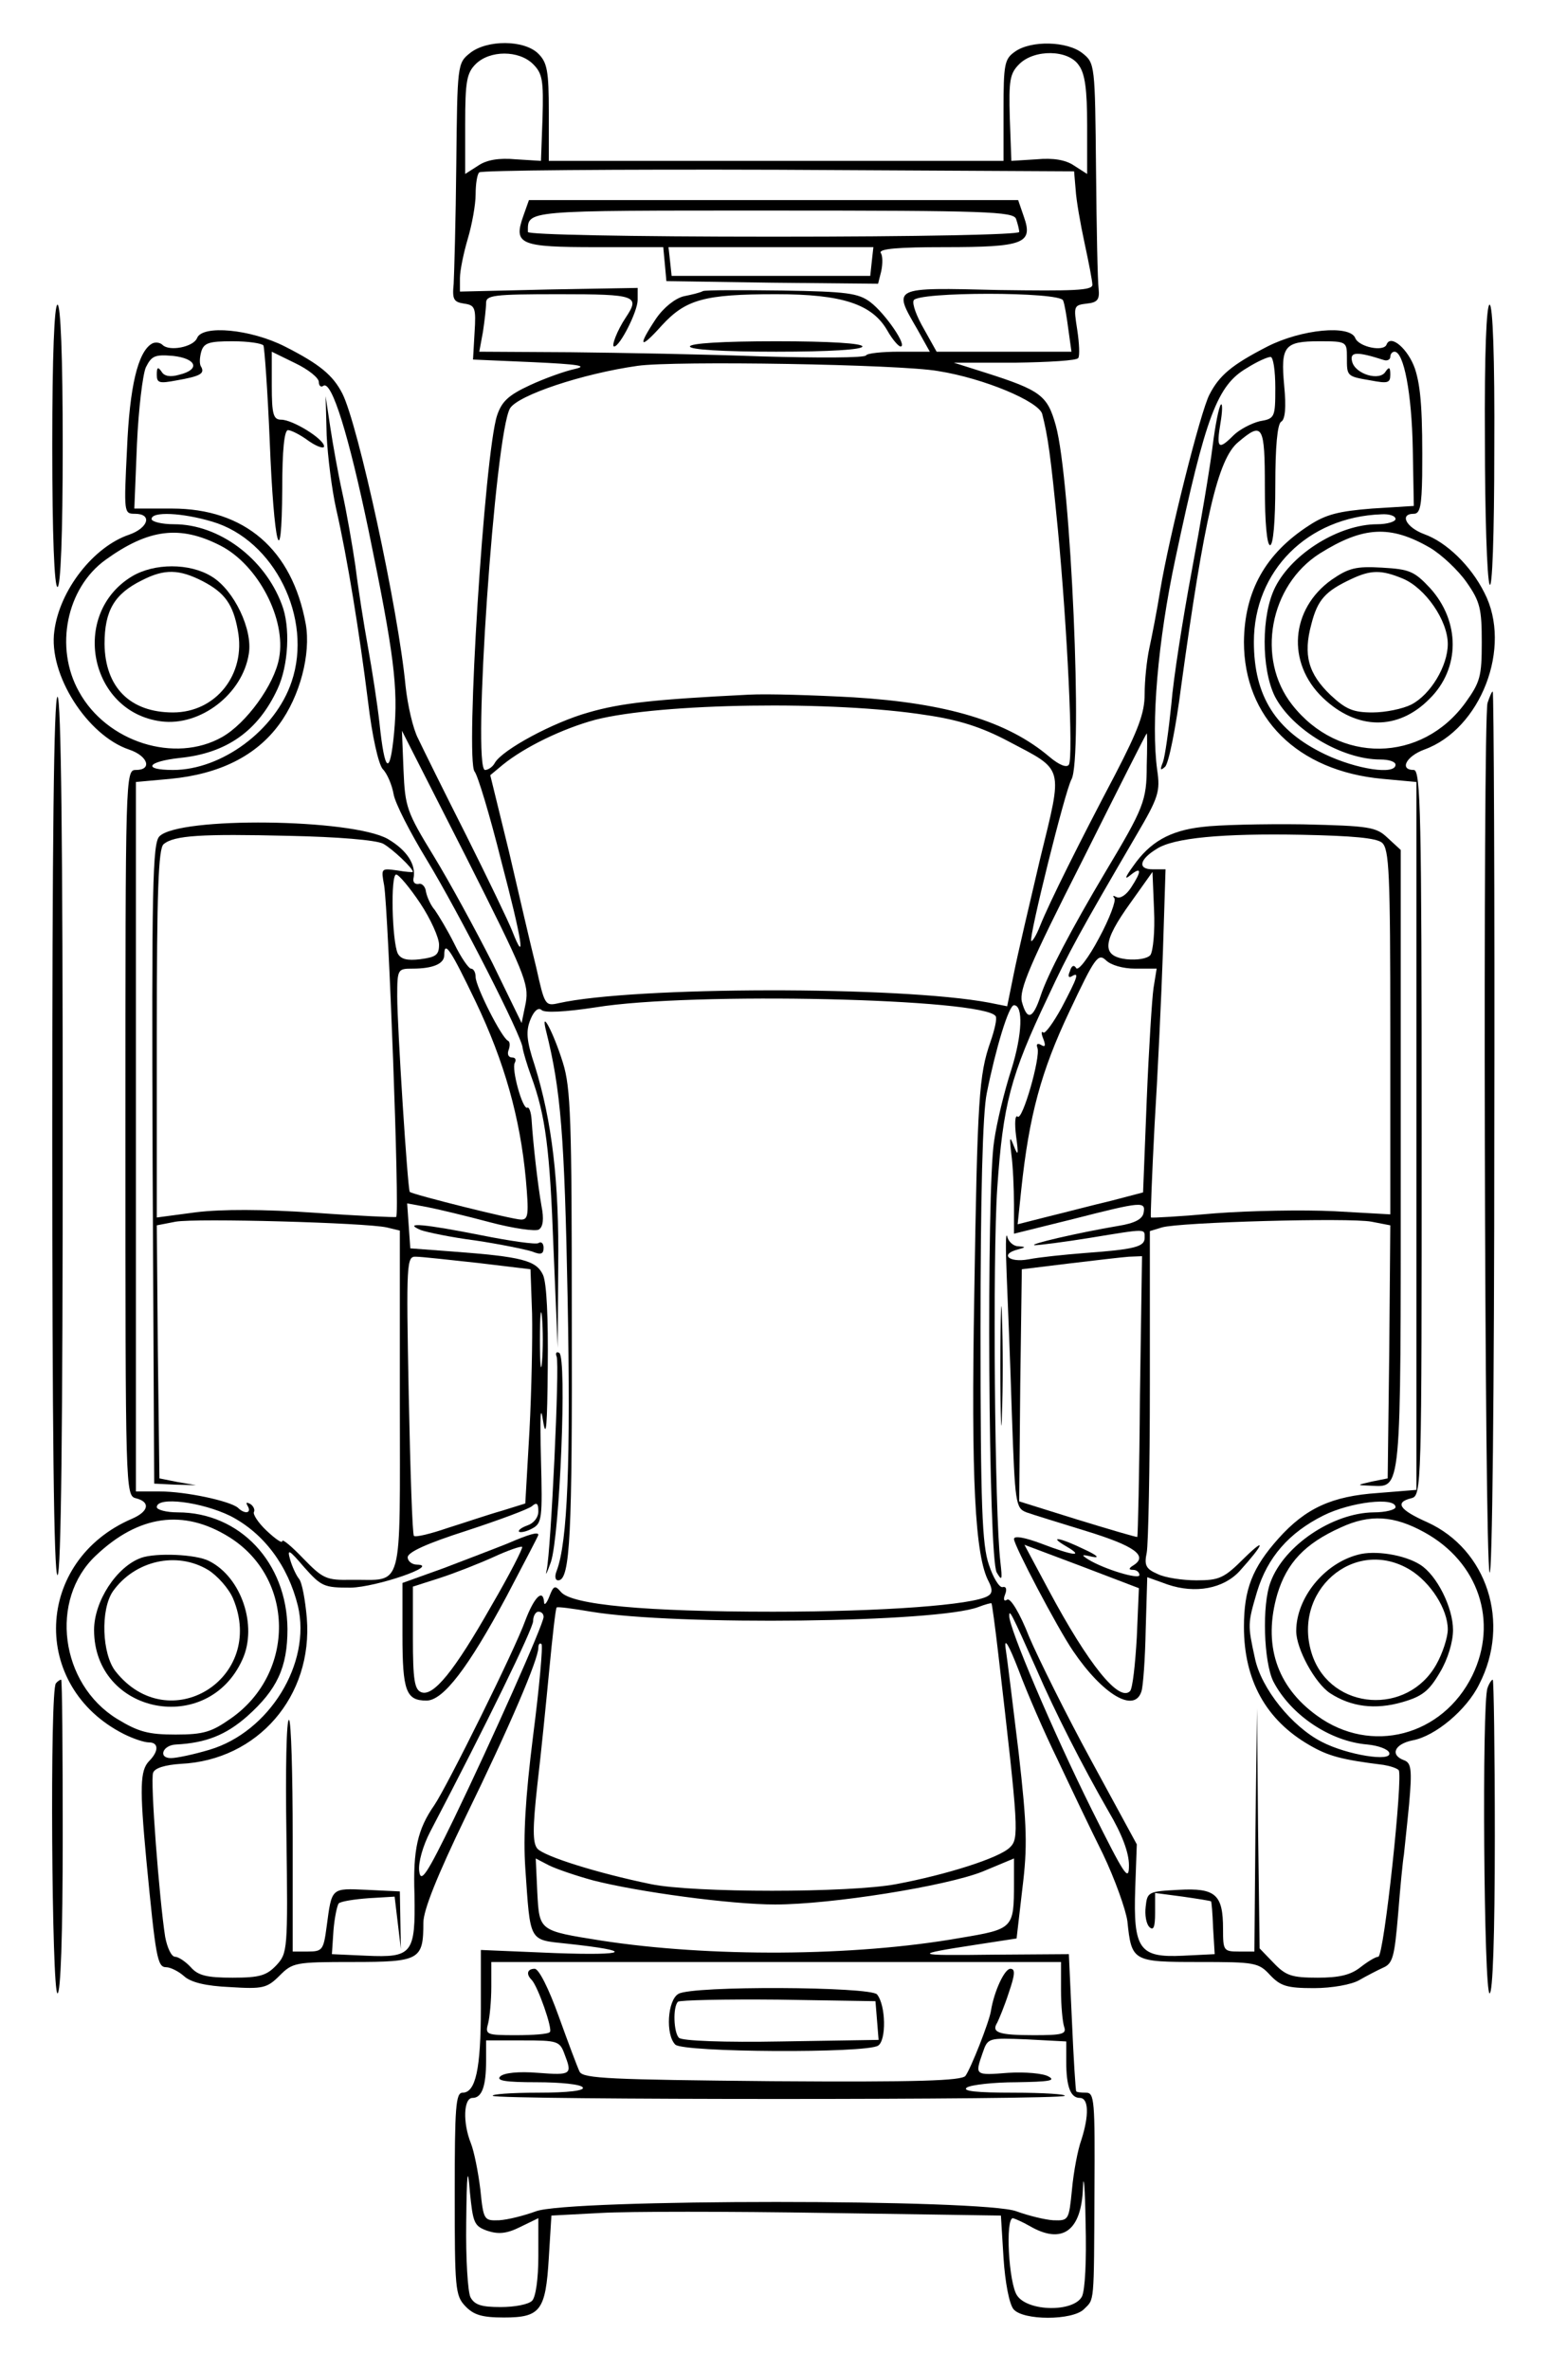 <?xml version="1.0" encoding="UTF-8"?>
<svg xmlns="http://www.w3.org/2000/svg" xmlns:xlink="http://www.w3.org/1999/xlink" width="550px" height="831px" viewBox="0 0 550 830" version="1.1">
<g id="surface1">
<path style=" stroke:none;fill-rule:nonzero;fill:rgb(0%,0%,0%);fill-opacity:1;" d="M 164.816 18.148 C 160.418 21.629 160.418 22.363 160.051 57.191 C 159.867 76.621 159.316 95.5 159.133 98.984 C 158.582 104.484 159.133 105.398 162.801 105.949 C 166.648 106.5 167.016 107.418 166.465 116.031 L 165.918 125.562 L 187 126.48 C 202.766 127.215 206.434 127.762 201.668 128.863 C 198.184 129.598 191.035 132.16 185.898 134.547 C 178.383 138.027 176 140.227 174.352 145.176 C 169.949 158.559 163.168 265.973 166.465 270.008 C 167.566 271.289 171.785 285.223 175.816 301.352 C 183.148 329.215 184.617 338.562 179.668 325.914 C 178.383 322.613 171.051 307.402 163.535 292.371 C 155.832 277.156 148.316 261.941 146.668 258.457 C 144.832 254.977 143 246.727 142.266 240.129 C 139.699 213 125.582 148.293 120.082 137.477 C 116.785 131.062 112.199 127.215 99.918 120.98 C 88 114.93 70.949 113.281 69.117 118.047 C 67.832 121.164 59.398 122.812 57.016 120.43 C 56.102 119.516 54.266 119.332 53.168 120.062 C 48.398 122.996 45.465 134.91 44.551 156.906 C 43.449 179.27 43.449 179.637 47.301 179.637 C 53.535 179.637 52.066 184.586 45.285 186.969 C 32.816 191.188 20.898 206.398 19.066 220.699 C 16.867 235.91 30.617 257.359 45.285 262.309 C 51.883 264.508 53.535 269.457 47.668 269.457 C 44 269.457 44 270.738 44 396.668 C 44 522.234 44 523.883 47.668 524.801 C 52.801 526.082 52.25 529.383 46.383 531.949 C 12.102 546.613 10.449 590.789 43.449 607.469 C 46.75 609.117 50.602 610.402 52.25 610.402 C 55.734 610.402 55.734 613.52 52.25 617 C 49.133 620.301 48.949 626.168 51.332 651.645 C 54.633 685.922 55.184 689.223 58.301 689.223 C 59.766 689.223 62.699 690.688 64.535 692.34 C 66.918 694.539 72.234 695.82 80.668 696.188 C 92.215 696.922 93.684 696.555 98.082 692.156 C 102.668 687.574 103.582 687.391 123.75 687.391 C 147.215 687.391 148.5 686.656 148.5 673.641 C 148.5 669.242 153.266 657.328 163.352 636.43 C 178.75 604.902 188.832 581.258 188.832 577.223 C 188.832 575.941 189.383 575.391 189.934 575.941 C 190.484 576.492 189.199 590.973 187 608.02 C 184.25 629.832 183.516 643.398 184.25 654.395 C 186.082 680.789 185.352 679.508 198.918 680.973 C 222.934 683.539 220.551 685.191 194.883 684.273 L 168.668 683.172 L 168.668 703.52 C 168.668 724.969 166.832 733.215 162.25 733.215 C 159.867 733.215 159.5 738.164 159.5 768.594 C 159.5 801.77 159.684 804.336 163.168 808.004 C 166.102 811.121 169.035 812.035 176.734 812.035 C 189.566 812.035 191.398 809.652 192.5 791.141 L 193.418 776.293 L 210.832 775.375 C 220.367 774.824 255.934 774.824 289.668 775.375 L 351.082 776.293 L 352 791.141 C 352.551 799.754 354.016 807.27 355.484 809.102 C 358.785 813.137 376.199 813.137 380.234 809.102 C 383.898 805.438 383.715 808.004 383.898 767.676 C 384.082 735.965 383.898 733.215 380.965 733.215 C 379.133 733.215 377.484 733.031 377.484 732.664 C 377.301 732.48 376.566 721.484 376.016 708.469 L 374.918 684.641 L 348.332 684.824 C 320.285 685.191 319.551 684.824 342.285 681.34 L 356.582 679.141 L 358.602 661.727 C 360.434 646.879 360.25 639.914 357.316 614.066 C 355.301 597.387 353.285 580.891 352.734 577.406 C 352.184 573.375 353.832 576.125 357.316 585.105 C 360.25 592.988 366.301 606.918 370.883 616.27 C 375.285 625.617 382.434 640.648 386.832 649.445 C 391.051 658.246 394.898 669.059 395.449 673.094 C 396.918 687.207 397.285 687.391 420.566 687.391 C 440.184 687.391 441.465 687.574 445.5 691.973 C 449.168 695.82 451.367 696.555 460.898 696.555 C 467.316 696.555 474.102 695.273 476.668 693.805 C 479.234 692.34 483.082 690.324 485.102 689.406 C 488.582 687.941 489.133 685.555 490.418 670.527 C 491.148 661.176 492.066 651.828 492.434 649.812 C 492.617 647.797 493.535 639.73 494.266 632.031 C 495.367 619.75 495 617.551 492.434 616.633 C 487.484 614.801 489.133 610.953 495.551 609.668 C 503.434 608.203 514.434 599.035 518.832 590.055 C 530.016 568.426 521.582 542.762 500.684 533.23 C 490.785 528.832 489.133 526.266 495 524.801 C 498.668 523.883 498.668 522.234 498.668 396.668 C 498.668 284.855 498.301 269.457 495.918 269.457 C 490.785 269.457 493.168 264.691 499.582 262.309 C 519.383 255.16 530.566 226.379 520.668 207.316 C 515.898 197.785 507.285 189.535 499.582 186.785 C 493.168 184.402 490.785 179.637 495.918 179.637 C 498.117 179.637 498.668 176.887 498.852 166.258 C 499.035 144.445 498.484 135.277 496.285 128.68 C 493.898 121.898 487.852 116.582 486.383 120.246 C 485.465 122.996 476.668 121.164 475.383 118.047 C 473.551 113.281 456.5 114.93 444.582 120.98 C 432.117 127.395 427.715 131.062 424.234 137.844 C 421.117 143.711 410.117 187.52 407 206.219 C 405.898 213.184 404.066 222.531 403.148 226.746 C 402.234 230.965 401.5 238.113 401.5 242.879 C 401.5 249.477 399.301 255.344 391.234 270.922 C 378.766 294.57 368.133 315.832 364.832 324.082 C 363.551 327.379 362.082 329.766 361.715 329.398 C 360.801 328.297 373.633 276.605 375.832 272.758 C 379.867 265.605 375.648 167.723 370.332 148.66 C 367.398 138.211 365.199 136.379 345.582 130.145 L 334.582 126.664 L 356.035 126.664 C 367.766 126.48 377.852 125.93 378.215 125.012 C 378.766 124.281 378.582 119.879 377.852 115.113 C 376.566 106.867 376.566 106.5 381.148 105.949 C 385 105.582 385.734 104.484 385.367 100.816 C 385 98.25 384.633 79.371 384.449 59.023 C 384.082 22.18 384.082 21.629 379.684 18.148 C 374.367 13.93 361.715 13.566 356.035 17.598 C 352.367 20.164 352 21.812 352 38.129 L 352 55.906 L 192.5 55.906 L 192.5 38.859 C 192.5 24.379 191.949 21.445 188.832 18.332 C 183.883 13.383 170.684 13.383 164.816 18.148 Z M 187 21.996 C 190.301 25.297 190.668 27.68 190.301 40.875 L 189.75 55.906 L 180.949 55.359 C 175.082 54.809 170.684 55.543 167.75 57.559 L 163.168 60.492 L 163.168 43.078 C 163.168 28.047 163.715 25.113 166.832 21.996 C 171.785 17.047 182.051 17.047 187 21.996 Z M 378.398 22.363 C 380.602 25.297 381.332 30.977 381.332 43.441 L 381.332 60.492 L 376.75 57.559 C 373.816 55.543 369.418 54.809 363.551 55.359 L 354.75 55.906 L 354.199 40.875 C 353.832 27.68 354.199 25.297 357.5 21.996 C 362.816 16.68 374.734 16.863 378.398 22.363 Z M 377.301 65.988 C 377.484 69.473 378.949 77.902 380.418 84.688 C 381.883 91.469 383.168 98.066 383.168 99.352 C 383.168 101.367 376.566 101.551 350.168 101.184 C 312.582 100.266 313.133 100.082 321.75 114.93 L 326.148 122.812 L 315.332 122.812 C 309.465 122.812 304.148 123.363 303.785 124.098 C 303.234 125.012 286.918 125.012 267.301 124.465 C 247.867 123.73 217.617 123.18 200.016 122.996 L 168.117 122.812 L 169.398 115.848 C 169.949 112.184 170.5 107.598 170.5 105.766 C 170.5 103.016 172.883 102.648 196.168 102.648 C 223.301 102.648 224.582 103.199 219.449 110.898 C 216.516 115.297 214.316 120.98 215.418 120.98 C 217.434 120.98 223.668 108.699 223.668 104.668 L 223.668 100.449 L 192.5 101 L 161.332 101.734 L 161.332 96.969 C 161.332 94.402 162.617 88.168 164.082 83.219 C 165.551 78.27 166.832 71.305 166.832 67.641 C 166.832 63.973 167.383 60.492 168.117 59.941 C 168.668 59.207 215.965 58.84 272.984 59.023 L 376.75 59.574 Z M 372.898 104.852 C 373.449 106.133 374.184 110.715 374.734 114.93 L 375.832 122.812 L 328.535 122.812 L 324.133 114.93 C 321.566 110.531 319.918 106.133 320.465 104.852 C 321.383 101.734 371.984 101.734 372.898 104.852 Z M 92.398 120.613 C 92.766 121.348 93.867 136.379 94.602 153.977 C 96.066 191.004 98.816 201.816 99 170.84 C 99 157.273 99.734 150.309 101.016 150.309 C 102.117 150.309 105.418 151.957 108.352 154.16 C 111.285 156.176 113.668 156.906 113.668 155.992 C 113.668 153.426 102.668 146.645 98.633 146.645 C 95.883 146.645 95.332 144.809 95.332 134.727 L 95.332 122.812 L 103.582 126.848 C 108.168 129.047 111.832 131.98 111.832 133.445 C 111.832 134.727 112.566 135.461 113.484 134.727 C 116.418 133.078 122.285 151.957 129.25 185.32 C 138.234 228.762 139.699 240.68 138.234 256.441 C 136.766 271.84 134.934 270.555 133.102 252.961 C 132.367 246.359 130.535 234.445 129.066 226.379 C 127.602 218.316 125.582 205.484 124.668 197.969 C 123.566 190.453 121.551 178.906 120.082 172.305 C 118.617 165.707 116.785 155.441 115.867 149.395 L 114.215 138.395 L 114.582 152.141 C 114.949 159.656 116.418 171.207 117.883 177.805 C 121.918 195.402 126.133 221.797 129.066 245.262 C 130.535 257.727 132.734 267.258 134.199 269.09 C 135.852 270.738 137.5 274.773 138.051 277.891 C 138.602 281.188 143.918 291.453 149.602 300.801 C 160.965 319.5 183.332 363.309 183.332 366.973 C 183.516 368.258 184.801 372.656 186.266 376.691 C 191.398 390.621 192.867 402.535 194.148 437.18 L 195.617 472.008 L 195.801 443.594 C 196.168 413.719 193.602 392.453 187.551 373.023 C 184.617 364.227 184.434 360.926 186.082 356.895 C 187.367 353.777 188.832 352.676 189.934 353.594 C 190.852 354.691 198.184 354.328 209 352.676 C 242.551 347.176 345.398 349.559 349.25 355.793 C 349.801 356.527 348.883 360.559 347.418 364.773 C 343.383 376.324 342.832 384.387 341.734 453.859 C 340.633 517.469 341.918 545.145 346.867 554.129 C 348.148 556.695 348.148 558.16 346.5 559.078 C 341.367 562.191 309.832 564.574 271.148 564.574 C 226.602 564.574 200.383 562.191 196.715 557.609 C 194.699 555.227 194.148 555.41 192.684 559.262 C 191.766 561.645 190.852 562.559 190.852 561.277 C 190.484 556.328 187.367 559.445 184.25 567.691 C 180.582 577.957 156.934 625.617 152.352 632.398 C 146.484 640.832 144.832 647.98 145.383 663.742 C 145.75 684.457 144.648 685.922 128.516 685.191 L 116.418 684.641 L 116.965 676.391 C 117.332 671.809 118.25 667.594 118.801 666.859 C 119.535 666.125 124.301 665.395 129.25 665.027 L 138.418 664.477 L 139.516 673.641 L 140.617 682.809 L 140.25 662.645 L 128.699 662.094 C 116.051 661.543 116.418 661.176 114.582 674.926 C 113.484 683.172 113.117 683.723 107.984 683.723 L 102.668 683.723 L 102.668 643.578 C 102.668 621.398 102.117 602.887 101.383 602.52 C 100.465 601.969 100.102 620.117 100.465 642.848 C 101.016 683.355 100.832 684.273 96.984 688.488 C 93.5 692.156 91.117 692.891 81.582 692.891 C 72.602 692.891 69.484 692.156 66.918 689.223 C 65.082 687.207 62.516 685.555 61.418 685.555 C 60.133 685.555 58.668 682.441 57.934 678.59 C 55.918 665.758 52.617 623.418 53.715 621.035 C 54.266 619.383 57.934 618.285 63.434 617.918 C 90.383 616.633 109.816 594.27 107.617 566.777 C 107.066 560.543 105.965 554.312 104.867 553.027 C 103.949 551.93 102.484 548.812 101.75 546.246 C 100.648 542.395 101.383 542.762 106.699 548.996 C 112.75 555.777 113.668 556.145 123.016 556.145 C 132 555.961 154.551 548.262 146.301 548.078 C 144.465 548.078 143 546.797 143 545.512 C 143 543.68 149.965 540.562 163.715 536.164 C 174.898 532.496 185.352 528.648 186.633 527.547 C 188.285 526.082 188.832 526.633 188.832 529.383 C 188.832 531.582 187.184 533.598 184.984 534.332 C 182.965 535.062 181.684 535.98 182.051 536.531 C 182.602 536.898 184.617 536.531 186.633 535.43 C 190.117 533.598 190.301 531.949 189.75 511.051 C 189.383 495.836 189.566 491.438 190.484 497.672 C 191.582 504.453 191.949 499.504 192.133 478.973 C 192.316 461.559 191.766 449.461 190.484 446.527 C 188.102 441.395 183.148 440.113 158.582 438.281 L 143.918 437.18 L 142.816 421.414 L 149.785 422.699 C 153.633 423.434 163.535 425.816 171.785 428.016 C 180.035 430.215 187.918 431.312 189.016 430.582 C 190.484 429.664 190.852 426.914 189.934 422.332 C 188.648 415 187 400.703 186.449 391.902 C 186.266 389.336 185.535 387.504 184.984 387.871 C 183.332 388.789 179.301 374.125 180.582 372.105 C 181.133 371.008 180.766 370.273 179.668 370.273 C 178.383 370.273 177.832 369.176 178.383 367.707 C 178.934 366.242 178.934 364.773 178.199 364.406 C 176 363.492 166.832 345.344 166.832 342.047 C 166.832 340.395 166.102 339.113 165.184 339.113 C 164.449 339.113 161.699 335.262 159.316 330.312 C 156.934 325.547 153.816 320.414 152.535 318.582 C 151.066 316.934 149.785 314 149.418 312.168 C 149.234 310.332 147.949 309.051 146.852 309.418 C 145.566 309.602 144.832 308.867 145.016 307.582 C 146.117 302.633 142.633 297.504 136.035 293.652 C 123.383 286.504 62.699 285.77 55.918 292.734 C 53.535 295.121 53.168 310.148 53.535 407.484 L 54.082 519.668 L 61.418 520.031 L 68.75 520.215 L 62.332 519.117 L 55.918 517.832 L 55.367 473.473 L 55 429.113 L 61.602 427.832 C 68.934 426.547 128.332 428.199 135.668 429.848 L 140.25 430.949 L 140.25 490.703 C 140.25 558.711 141.715 553.211 123.383 553.395 C 114.398 553.578 113.301 553.027 106.332 545.879 C 102.301 541.664 99 538.914 99 539.828 C 99 540.746 96.617 539.098 93.5 536.164 C 90.566 533.414 88.551 530.297 89.102 529.566 C 89.465 528.832 88.918 527.547 87.816 526.816 C 86.352 526.082 86.168 526.266 86.898 527.547 C 88.367 530.113 85.801 530.48 83.418 528.098 C 80.484 525.715 65.082 522.418 56.102 522.418 L 47.668 522.418 L 47.668 273.672 L 59.766 272.574 C 77 270.922 89.832 264.508 97.898 253.508 C 105.234 243.609 109.082 228.762 107.25 218.316 C 102.484 192.102 85.801 177.805 60.316 177.805 L 47.117 177.805 L 48.035 155.258 C 48.582 142.977 50.051 130.879 51.148 128.312 C 53.168 124.281 54.266 123.73 60.684 124.281 C 68.934 125.195 70.398 129.047 62.883 130.879 C 59.766 131.797 57.566 131.43 56.648 129.777 C 55.367 127.945 55 128.312 55 130.879 C 55 133.812 55.918 133.996 61.785 132.895 C 70.215 131.43 71.867 130.512 70.582 128.129 C 69.852 127.215 70.035 124.828 70.582 122.812 C 71.5 119.699 73.332 119.148 81.582 119.148 C 87.082 119.148 91.852 119.879 92.398 120.613 Z M 472.449 124.648 C 472.449 131.43 472.266 131.43 480.883 132.895 C 486.75 133.996 487.668 133.812 487.668 130.879 C 487.668 128.312 487.301 127.945 486.016 129.777 C 484 133.262 475.383 130.695 474.285 126.297 C 473.367 122.812 475.75 122.629 485.465 125.746 C 486.566 126.113 487.668 125.562 487.668 124.648 C 487.668 123.547 488.398 122.812 489.133 122.812 C 492.434 122.812 495.184 137.477 495.551 156.727 L 495.918 176.887 L 481.25 177.805 C 469.699 178.723 465.117 179.82 459.25 183.672 C 443.852 193.57 436.516 206.766 436.332 224.547 C 436.332 251.125 455.035 269.824 484.918 272.574 L 496.832 273.672 L 496.832 521.867 L 483.266 522.965 C 467.133 524.066 457.965 528.281 448.434 538.914 C 439.266 549.18 436.332 556.695 436.332 569.891 C 436.332 588.59 444.035 602.52 459.25 611.32 C 465.852 615.168 470.434 616.449 485.285 618.285 C 487.484 618.652 489.867 619.383 490.602 620.117 C 492.25 621.766 485.465 685.555 483.449 685.555 C 482.535 685.555 479.785 687.207 477.215 689.223 C 473.734 691.973 469.699 692.891 462.184 692.891 C 453.016 692.891 451 692.156 446.785 687.758 L 441.832 682.625 L 441.285 640.648 L 440.918 598.488 L 440.367 641.016 L 440 683.723 L 434.5 683.723 C 429.184 683.723 429 683.355 429 675.84 C 429 663.742 426.434 661.359 413.418 662.094 C 402.785 662.645 402.418 662.828 401.867 667.961 C 401.5 670.891 402.051 674.008 403.148 675.109 C 404.617 676.574 405.168 675.109 405.168 670.16 L 405.168 663.195 L 414.883 664.477 C 420.016 665.211 424.602 665.941 424.785 666.125 C 424.965 666.125 425.332 670.344 425.516 675.477 L 426.066 684.641 L 414.883 685.191 C 399.668 685.922 397.465 682.992 398.199 661.543 L 398.75 646.145 L 382.801 616.816 C 374 600.688 364.285 581.074 360.984 573.375 C 357.684 564.941 354.383 559.625 353.285 560.359 C 352.184 561.094 351.816 560.359 352.551 558.527 C 353.285 556.695 352.918 555.594 351.633 555.961 C 350.535 556.145 348.332 552.66 346.867 548.078 C 344.484 541.297 343.934 527.367 343.934 466.508 C 343.934 419.031 344.668 389.52 346.133 382.738 C 349.25 367.156 353.832 351.945 355.668 351.945 C 358.965 351.945 358.602 362.207 354.75 374.488 C 352.367 381.82 349.617 393.004 348.699 399.602 C 345.949 417.016 346.684 546.062 349.617 550.828 C 351.449 553.945 351.633 553.578 350.898 547.16 C 348.883 530.113 348.148 440.664 349.801 416.102 C 351.816 386.77 354.383 376.691 367.582 349.012 C 374.918 333.246 378.766 326.281 398.566 292.371 C 406.449 278.988 407 276.973 405.898 269.457 C 403.699 253.145 406.082 224.363 412.316 195.219 C 422.949 145.176 426.984 134.547 437.434 128.496 C 440.918 126.297 444.582 124.648 445.684 124.648 C 446.602 124.648 447.332 129.414 447.332 135.461 C 447.332 145.91 447.148 146.277 441.832 147.191 C 438.898 147.926 434.684 150.125 432.668 152.141 C 427.352 157.457 426.617 156.727 428.082 147.926 C 428.816 143.711 428.816 140.777 428.266 141.328 C 427.535 142.059 426.25 148.66 425.332 155.992 C 424.418 163.508 421.117 183.121 418 199.801 C 414.883 216.48 411.582 237.379 410.852 246.543 C 409.934 255.527 408.648 264.691 407.918 266.707 C 406.816 269.457 407 269.824 408.648 268.355 C 409.934 267.258 412.5 254.426 414.332 239.945 C 422.398 181.289 427.168 160.391 434.316 154.523 C 442.934 147.191 443.668 148.477 443.668 170.473 C 443.668 182.754 444.398 190.637 445.5 190.637 C 446.602 190.637 447.332 182.387 447.332 169.738 C 447.332 155.992 448.066 148.293 449.352 147.375 C 450.816 146.645 451.184 142.242 450.449 134.727 C 449.168 120.797 450.449 119.148 462.918 119.148 C 472.266 119.148 472.449 119.332 472.449 124.648 Z M 329.082 129.598 C 345.215 132.16 364.285 140.227 365.566 144.625 C 367.582 152.508 368.5 158.926 371.066 185.137 C 374.367 219.781 376.566 265.059 374.918 267.625 C 374.184 268.723 371.617 267.809 368.133 264.875 C 353.465 252.41 332.199 245.992 299.199 243.977 C 285.816 243.246 269.316 242.695 262.535 243.062 C 229.535 244.711 217.801 245.992 206.434 249.293 C 193.965 252.777 176.367 262.309 173.617 266.891 C 172.883 268.355 171.234 269.457 170.133 269.457 C 165.551 269.457 173.617 151.227 178.934 142.609 C 181.867 138.027 204.234 130.512 223.668 127.762 C 236.5 125.93 315.699 127.215 329.082 129.598 Z M 74.434 182.387 C 96.25 188.805 109.816 216.297 102.301 238.477 C 96.617 255.527 77.734 269.457 60.684 269.457 C 49.867 269.457 51.516 266.523 63.066 265.242 C 79.566 263.59 90.566 255.707 97.352 241.043 C 101.199 232.797 101.934 219.23 98.816 211.348 C 92.766 195.219 76.816 183.305 61.051 183.305 C 56.648 183.305 53.168 182.387 53.168 181.473 C 53.168 178.723 63.984 179.27 74.434 182.387 Z M 489.5 181.473 C 489.5 182.387 486.566 183.305 483.082 183.305 C 469.883 183.305 453.383 193.387 447.332 205.301 C 442.383 215.016 442.383 233.895 447.148 243.609 C 453.199 255.344 470.617 265.789 484.184 265.789 C 487.117 265.789 489.5 266.523 489.5 267.625 C 489.5 271.289 475.934 269.273 464.75 263.957 C 447.516 255.707 439.816 243.609 439.816 224.547 C 439.816 199.617 458.699 180.738 484.551 179.82 C 487.301 179.637 489.5 180.371 489.5 181.473 Z M 77.367 190.82 C 90.566 197.602 100.465 216.664 97.898 230.23 C 96.25 239.578 86.352 253.145 77.918 257.91 C 61.418 267.258 37.398 259.742 27.684 241.961 C 19.066 226.562 23.285 205.668 37.035 195.77 C 52.066 184.953 63.066 183.488 77.367 190.82 Z M 501.602 191.551 C 505.633 193.934 511.5 199.434 514.434 203.652 C 519.199 210.434 519.75 213 519.75 224.73 C 519.75 236.645 519.199 238.66 514.066 245.809 C 498.668 267.074 469.516 267.441 453.199 246.543 C 440.551 230.414 445.316 204.75 462.918 193.57 C 478.133 184.035 487.668 183.488 501.602 191.551 Z M 324.867 250.211 C 336.234 251.859 344.301 254.426 353.648 259.375 C 373.449 269.824 372.898 267.625 364.832 300.617 C 361.168 316.199 356.949 334.164 355.668 340.578 L 353.285 352.309 L 346.867 351.027 C 315.516 345.16 222.383 345.344 195.984 351.211 C 191.215 352.309 191.035 351.945 188.102 338.746 C 186.266 331.414 182.051 313.266 178.566 298.234 L 171.965 271.289 L 176.367 267.625 C 184.066 261.391 197.266 254.977 208.816 251.859 C 231.734 245.992 292.418 245.078 324.867 250.211 Z M 184.434 351.027 L 182.965 358.176 L 172.699 337.098 C 166.832 325.547 157.668 308.684 152.168 299.703 C 142.633 284.121 142.082 282.473 141.535 269.457 L 140.984 255.707 L 163.352 299.703 C 184.066 340.762 185.535 344.43 184.434 351.027 Z M 402.234 267.992 C 402.234 280.273 401.133 282.84 387.75 305.199 C 375.832 325.18 367.398 341.312 365.016 348.645 C 362.266 356.895 360.25 357.441 358.418 350.66 C 357.5 346.445 361.168 337.645 379.684 301.168 C 391.965 276.605 402.051 256.625 402.234 256.625 C 402.418 256.625 402.418 261.758 402.234 267.992 Z M 134.383 295.301 C 137.684 297.137 144.832 303.918 144.832 305.199 C 144.832 305.383 142.266 305.199 139.148 304.652 C 133.648 303.918 133.648 303.918 134.75 309.969 C 136.215 319.133 140.25 425.082 138.965 426.18 C 138.602 426.363 125.766 425.816 110.551 424.715 C 92.215 423.434 77.734 423.434 68.75 424.531 L 55 426.363 L 55 361.844 C 55 312.352 55.551 296.953 57.383 295.484 C 61.051 292.371 70.766 291.82 101.383 292.555 C 118.617 292.918 131.816 294.02 134.383 295.301 Z M 147.398 316.199 C 151.066 321.699 154 328.297 154 330.68 C 154 334.348 152.898 335.078 147.398 335.812 C 142.816 336.363 140.617 335.812 139.516 333.797 C 137.5 329.398 136.949 306.117 138.965 306.117 C 139.883 306.117 143.734 310.699 147.398 316.199 Z M 166.832 350.66 C 176.918 371.742 182.418 391.355 184.434 412.801 C 185.535 425.266 185.352 427.098 182.785 427.098 C 179.852 427.098 144.648 418.301 143.734 417.383 C 143 416.648 139.332 359.457 139.332 348.828 C 139.332 339.297 139.516 339.113 144.648 339.113 C 151.801 339.113 155.832 337.461 155.832 334.348 C 155.832 329.031 158.035 332.328 166.832 350.66 Z M 167.75 442.312 L 186.082 444.512 L 186.633 460.094 C 186.816 468.707 186.449 487.223 185.715 501.152 L 184.25 526.633 L 176 529.199 C 171.418 530.48 162.801 533.414 156.934 535.246 C 151.066 537.266 145.75 538.547 145.199 537.996 C 144.648 537.629 143.918 515.266 143.367 488.504 C 142.449 441.762 142.633 439.93 145.934 440.113 C 147.766 440.113 157.668 441.211 167.75 442.312 Z M 190.117 476.957 C 189.75 481.355 189.383 477.875 189.383 469.258 C 189.383 460.645 189.75 457.16 190.117 461.375 C 190.484 465.773 190.484 472.742 190.117 476.957 Z M 80.852 531.031 C 92.582 537.082 101.016 548.445 104.5 562.559 C 109.266 582.723 94.418 606.734 73.516 612.969 C 68.016 614.617 61.965 615.902 59.949 615.902 C 55.367 615.902 57.016 611.32 61.785 611.137 C 72.234 610.586 79.199 607.836 86.715 601.238 C 97.168 591.887 100.832 584.191 100.832 570.625 C 100.648 547.344 84.148 529.75 62.332 529.75 C 58.301 529.75 55 528.832 55 527.914 C 55 524.066 70.766 526.082 80.852 531.031 Z M 489.5 527.914 C 489.5 528.832 486.016 529.75 481.801 529.75 C 467.5 529.93 450.449 541.297 445.684 554.129 C 442.566 562.191 443.301 582.172 446.602 588.957 C 452.648 600.688 466.398 610.035 479.602 611.137 C 483.449 611.5 486.934 612.785 487.301 614.066 C 488.398 617.367 472.449 614.801 463.648 610.219 C 453.199 604.902 442.383 591.523 440.184 580.891 C 437.617 569.16 437.617 568.793 440.918 557.609 C 444.582 545.512 452.102 536.898 464.199 530.848 C 473.734 526.082 489.5 524.25 489.5 527.914 Z M 80.301 538.363 C 103.398 552.66 103.766 586.023 81.035 601.969 C 74.25 606.734 71.5 607.652 61.602 607.652 C 52.066 607.652 48.582 606.734 41.066 602.152 C 21.082 589.871 17.234 560.359 33.551 544.961 C 48.582 530.664 64.352 528.465 80.301 538.363 Z M 499.582 536.715 C 518.648 547.16 525.617 568.059 516.449 586.938 C 506 608.203 480.883 614.801 462 601.055 C 447.699 590.789 442.934 575.941 448.066 558.344 C 451.367 547.527 457.602 540.746 470.25 535.062 C 480.516 530.297 488.949 530.848 499.582 536.715 Z M 350.168 579.422 C 357.316 641.016 357.5 644.129 354.199 647.246 C 350.535 650.91 332.016 656.777 314.418 660.078 C 298.102 663.195 243.102 663.195 228.25 660.078 C 209.551 656.227 190.852 650.363 188.465 647.613 C 186.816 645.598 186.816 640.465 188.465 625.434 C 189.75 614.617 191.582 596.289 192.684 584.738 C 193.785 573.191 194.883 563.477 195.25 563.109 C 195.434 562.742 200.934 563.477 207.352 564.574 C 237.234 569.523 328.898 568.426 343.199 562.926 C 345.582 562.008 347.602 561.461 347.785 561.645 C 347.965 561.828 349.066 569.891 350.168 579.422 Z M 190.668 566.41 C 190.668 568.977 172.332 610.035 159.316 636.98 C 149.602 656.961 147.582 659.895 147.035 655.496 C 146.668 652.562 148.316 646.695 150.883 641.746 C 170.684 603.984 187 570.441 187 567.875 C 187 566.043 187.918 564.574 188.832 564.574 C 189.934 564.574 190.668 565.309 190.668 566.41 Z M 363.551 584.738 C 369.965 599.586 379.684 618.652 388.852 634.598 C 393.617 642.664 396 649.078 396 653.477 C 396 659.527 394.535 657.145 382.984 634.047 C 369.051 606.004 353.832 570.074 354.016 566.043 C 354.016 563.66 354.566 564.574 363.551 584.738 Z M 208.082 658.793 C 223.852 662.828 256.301 667.227 271.883 667.227 C 291.5 667.227 331.832 660.809 344.668 655.68 L 355.668 651.094 L 355.668 659.711 C 355.668 675.656 355.484 675.84 336.785 678.957 C 299.383 685.555 248.785 685.738 210.832 679.875 C 189.016 676.391 189.199 676.574 188.465 663.012 L 187.918 651.094 L 192.5 653.477 C 195.066 654.762 202.035 657.145 208.082 658.793 Z M 372.168 697.289 C 372.168 702.785 372.715 708.469 373.266 710.121 C 374.184 712.684 372.535 713.051 362.633 713.051 C 350.352 713.051 347.602 712.137 349.801 708.652 C 350.352 707.555 352.367 702.785 353.832 698.203 C 356.035 691.789 356.215 689.773 354.383 689.773 C 352.367 689.773 348.699 697.656 347.602 704.438 C 347.051 708.285 340.449 724.969 338.617 727.352 C 337.148 729 322.301 729.551 270.785 729.184 C 214.316 728.633 204.602 728.266 203.316 725.883 C 202.582 724.418 199.285 715.617 195.984 706.453 C 192.5 696.738 189.016 689.773 187.551 689.773 C 184.984 689.773 184.434 691.605 186.449 693.621 C 188.648 695.82 193.965 711.035 192.867 711.953 C 192.316 712.684 187 713.051 180.949 713.051 C 170.5 713.051 170.133 712.867 171.234 708.836 C 171.785 706.637 172.332 700.953 172.332 696.004 L 172.332 687.391 L 372.168 687.391 Z M 374 722.219 C 374 731.016 375.465 735.047 378.766 735.047 C 381.883 735.047 382.066 741.098 379.316 749.715 C 378.035 753.195 376.566 761.078 376.016 767.125 C 374.918 777.941 374.918 778.125 369.418 777.941 C 366.484 777.758 360.617 776.293 356.582 774.824 C 345.582 770.426 198.918 770.426 187.918 774.824 C 183.883 776.293 178.199 777.758 175.082 777.941 C 169.766 778.125 169.582 777.941 168.484 767.125 C 167.75 761.078 166.285 753.746 165.184 750.996 C 162.25 743.664 162.617 735.047 165.734 735.047 C 169.035 735.047 170.5 731.016 170.5 722.035 L 170.5 714.887 L 183.332 714.887 C 195.434 714.887 196.352 715.07 198 719.652 C 200.75 726.801 200.566 727.168 188.648 726.25 C 181.867 725.699 176.734 726.25 175.449 727.531 C 173.984 729 177.285 729.551 188.285 729.551 C 196.535 729.551 203.867 730.281 204.418 731.383 C 205.148 732.48 199.465 733.215 188.648 733.215 C 179.301 733.215 172.148 733.766 172.883 734.316 C 174.168 735.781 372.168 735.781 373.449 734.316 C 374.184 733.766 365.934 733.215 355.484 733.215 C 342.465 733.215 337.332 732.664 339.168 731.383 C 340.633 730.465 348.516 729.551 356.582 729.551 C 367.949 729.367 370.516 729 367.766 727.531 C 365.934 726.434 359.516 725.883 353.648 726.25 C 341.918 727.168 341.918 727.168 344.668 719.285 C 346.5 713.969 346.5 713.969 360.25 714.52 L 374 715.25 Z M 170.867 781.609 C 174.715 782.891 177.648 782.707 182.418 780.324 L 188.832 777.207 L 188.832 790.59 C 188.832 798.473 187.918 804.887 186.633 806.172 C 185.352 807.453 180.582 808.371 175.633 808.371 C 168.852 808.371 166.465 807.637 165 804.887 C 164.082 802.871 163.352 791.508 163.535 778.676 C 163.715 760.711 164.082 758.512 164.816 768.043 C 165.918 778.859 166.285 779.957 170.867 781.609 Z M 379.5 804.703 C 376.566 810.203 360.617 810.02 356.766 804.336 C 353.832 800.121 352.551 777.207 355.301 777.207 C 356.035 777.391 358.602 778.492 361.168 779.957 C 372.535 786.559 379.316 781.793 379.867 766.578 C 380.051 760.895 380.602 766.211 380.785 778.676 C 381.148 792.238 380.602 802.504 379.5 804.703 Z M 379.5 804.703 "/>
<path style=" stroke:none;fill-rule:nonzero;fill:rgb(0%,0%,0%);fill-opacity:1;" d="M 183.516 75.34 C 180.035 85.234 182.418 86.152 209.184 86.152 L 232.648 86.152 L 233.199 92.02 L 233.75 98.066 L 270.785 98.617 L 308 98.984 L 309.102 94.586 C 309.648 92.02 309.648 89.086 308.918 88.168 C 308.184 86.703 315.332 86.152 331.285 86.152 C 359.148 86.152 362.449 84.871 359.148 75.52 L 357.133 69.656 L 185.535 69.656 Z M 356.398 76.254 C 356.949 77.902 357.5 79.922 357.5 80.836 C 357.5 81.754 322.484 82.488 271.332 82.488 C 220.184 82.488 185.168 81.754 185.168 80.836 C 185.168 73.137 182.965 73.32 271.332 73.32 C 346.133 73.32 355.484 73.688 356.398 76.254 Z M 305.801 91.102 L 305.25 96.234 L 235.582 96.234 L 235.035 91.102 L 234.484 86.152 L 306.352 86.152 Z M 305.801 91.102 "/>
<path style=" stroke:none;fill-rule:nonzero;fill:rgb(0%,0%,0%);fill-opacity:1;" d="M 246.582 101.551 C 245.668 102.102 242.551 102.832 239.801 103.383 C 236.867 104.117 232.832 107.234 230.082 111.266 C 223.484 121.164 224.398 122.266 232.102 113.648 C 240.535 104.484 246.949 102.648 272.25 102.648 C 295.535 102.648 305.984 106.133 311.301 115.48 C 312.949 118.414 315.148 120.98 315.883 120.98 C 318.449 120.98 310.566 109.434 305.25 105.398 C 301.035 102.285 297.184 101.734 274.449 101.367 C 260.148 101.184 247.684 101.184 246.582 101.551 Z M 246.582 101.551 "/>
<path style=" stroke:none;fill-rule:nonzero;fill:rgb(0%,0%,0%);fill-opacity:1;" d="M 242 120.98 C 242 122.082 253.367 122.812 272.25 122.812 C 291.133 122.812 302.5 122.082 302.5 120.98 C 302.5 119.879 291.133 119.148 272.25 119.148 C 253.367 119.148 242 119.879 242 120.98 Z M 242 120.98 "/>
<path style=" stroke:none;fill-rule:nonzero;fill:rgb(0%,0%,0%);fill-opacity:1;" d="M 191.582 361.109 C 196.715 381.641 198 397.586 199.102 454.594 C 200.199 511.785 199.102 540.195 195.25 550.277 C 194.516 552.109 194.699 553.578 195.801 553.578 C 200.016 553.578 200.75 537.629 200.566 461.008 C 200.566 392.086 200.199 380.906 197.449 372.105 C 194.148 361.477 189.383 352.492 191.582 361.109 Z M 191.582 361.109 "/>
<path style=" stroke:none;fill-rule:nonzero;fill:rgb(0%,0%,0%);fill-opacity:1;" d="M 147.582 430.766 C 149.602 431.496 158.215 433.332 166.832 434.43 C 175.449 435.715 184.25 437.547 186.633 438.281 C 189.75 439.562 190.668 439.195 190.668 436.996 C 190.668 435.531 189.934 434.613 188.832 435.348 C 187.918 435.898 178.934 434.613 168.852 432.598 C 149.418 428.746 140.801 427.832 147.582 430.766 Z M 147.582 430.766 "/>
<path style=" stroke:none;fill-rule:nonzero;fill:rgb(0%,0%,0%);fill-opacity:1;" d="M 195.25 475.125 C 196.352 477.875 193.234 543.129 191.766 549.91 C 191.215 552.477 191.766 551.195 193.234 547.16 C 196.352 537.812 198.918 475.492 196.168 473.84 C 195.25 473.289 194.699 473.84 195.25 475.125 Z M 195.25 475.125 "/>
<path style=" stroke:none;fill-rule:nonzero;fill:rgb(0%,0%,0%);fill-opacity:1;" d="M 177.832 540.746 C 173.25 542.578 163.168 546.43 155.465 549.363 L 141.168 554.496 L 141.168 572.824 C 141.168 592.438 142.449 595.738 149.602 595.738 C 155.465 595.738 164.266 584.191 177.648 559.262 C 183.699 547.711 188.832 537.996 188.832 537.629 C 188.832 536.531 185.898 537.266 177.832 540.746 Z M 172.332 562.559 C 159.316 585.473 151.984 594.453 147.766 592.805 C 145.383 591.887 144.832 588.406 144.832 573.742 L 144.832 555.777 L 154 552.844 C 159.133 551.195 167.566 547.895 172.883 545.512 C 178.016 543.129 182.785 541.48 183.148 541.848 C 183.516 542.215 178.75 551.562 172.332 562.559 Z M 172.332 562.559 "/>
<path style=" stroke:none;fill-rule:nonzero;fill:rgb(0%,0%,0%);fill-opacity:1;" d="M 421.668 289.438 C 410.301 290.719 403.332 294.754 397.465 303.184 C 394.535 307.219 394.352 308.133 396.551 306.301 C 400.398 303.184 400.582 304.836 396.734 310.699 C 395.082 313.266 392.883 314.734 391.602 314 C 390.5 313.449 390.133 313.449 390.867 314.367 C 391.602 315.098 389.215 321.516 385.551 328.297 C 381.883 335.262 378.215 340.027 377.484 338.93 C 376.75 337.645 375.832 338.012 375.285 340.027 C 374.551 341.68 374.734 342.41 375.832 341.863 C 378.766 340.027 378.035 342.047 372.352 352.859 C 369.418 358.176 366.484 362.207 365.934 361.477 C 365.199 360.926 365.199 361.844 365.934 363.676 C 366.852 366.059 366.668 366.793 365.199 365.875 C 363.918 365.141 363.367 365.508 363.918 366.973 C 365.016 370.273 358.602 392.637 356.949 390.988 C 356.035 390.254 355.852 393.371 356.398 397.77 C 357.316 404.367 357.133 405.102 355.668 401.434 C 354.199 397.586 354.016 397.953 354.75 404.184 C 355.301 408.219 355.668 416.102 355.668 421.781 L 355.668 432.047 L 376.383 426.914 C 400.766 420.684 401.867 420.684 401.133 424.715 C 400.766 426.914 398.016 428.383 392.332 429.297 C 378.215 431.68 360.066 435.898 363 436.078 C 364.465 436.078 373.266 434.98 382.25 433.516 C 402.418 430.215 401.5 430.215 401.5 433.516 C 401.5 436.629 398.016 437.547 380.418 438.828 C 373.449 439.379 364.465 440.297 360.801 441.027 C 353.832 442.312 350.535 439.195 357.133 437.547 C 359.883 436.812 359.883 436.629 357.133 436.445 C 355.484 436.445 353.648 434.797 353.285 432.965 C 352.734 431.312 352.734 437.18 353.102 446.344 C 353.465 455.328 354.383 477.508 354.934 495.469 C 356.035 526.633 356.215 528.281 360.066 529.75 C 362.082 530.48 371.617 533.414 381.148 536.348 C 397.832 541.48 402.785 544.961 397.648 548.262 C 395.816 549.363 395.816 549.91 397.465 549.91 C 398.566 549.91 399.668 550.645 399.668 551.746 C 399.668 553.395 387.383 549.727 381.699 546.246 C 379.133 544.598 379.316 544.414 383.168 545.328 C 385.918 545.879 384.816 544.777 380.418 542.762 C 371.801 538.547 367.398 537.812 374 541.664 C 380.602 545.512 376.383 544.961 365.383 540.746 C 359.516 538.547 355.668 537.812 355.668 539.098 C 355.668 541.297 370.883 570.258 376.383 578.324 C 386.832 593.723 398.016 600.32 400.398 592.438 C 400.949 590.789 401.684 581.074 401.867 570.992 L 402.418 552.477 L 409.566 555.043 C 419.285 558.344 429.184 556.512 434.867 550.277 C 443.301 540.93 444.398 537.996 436.516 545.695 C 429.367 552.844 427.715 553.578 419.648 553.578 C 414.883 553.578 408.648 552.66 406.082 551.379 C 401.867 549.547 401.316 548.262 402.234 543.863 C 402.785 540.93 403.332 514.352 403.332 484.84 L 403.332 431.129 L 407.551 429.848 C 413.602 428.016 473.367 426.363 481.066 427.832 L 487.668 429.113 L 487.301 473.473 L 486.75 517.832 L 481.25 518.934 C 475.75 520.215 475.75 520.215 480.699 520.398 C 491.699 520.766 491.332 525.164 491.332 406.203 L 491.332 297.504 L 486.75 293.285 C 482.715 289.438 480.516 289.07 457.051 288.52 C 443.117 288.336 427.168 288.703 421.668 289.438 Z M 484.734 294.938 C 487.301 297.137 487.668 305.383 487.668 361.293 L 487.668 425.266 L 468.051 424.164 C 457.051 423.617 438.352 423.98 426.25 424.898 C 414.148 426 404.066 426.547 403.699 426.363 C 403.516 426 404.066 411.516 404.984 393.922 C 406.082 376.324 407.367 349.012 407.918 333.062 L 408.832 304.285 L 404.25 304.285 C 398.934 304.285 399.668 300.801 405.715 297.137 C 411.582 293.285 428.449 291.637 456.867 292.188 C 474.285 292.555 482.715 293.285 484.734 294.938 Z M 403.516 334.348 C 402.418 335.629 398.934 336.18 395.082 335.812 C 386.285 334.715 386.648 329.766 396.551 316.016 L 404.25 305.199 L 404.801 318.582 C 405.168 326.098 404.434 333.062 403.516 334.348 Z M 398.199 339.113 L 405.715 339.113 L 404.617 345.895 C 404.066 349.742 402.965 367.34 402.234 385.121 L 400.949 417.566 L 389.766 420.5 C 383.535 421.965 373.816 424.531 367.766 426 L 356.949 428.746 L 358.234 416.465 C 360.984 390.621 365.199 375.039 375.102 354.145 C 384.082 335.078 385.184 333.613 387.934 336.18 C 389.582 337.828 393.801 339.113 398.199 339.113 Z M 399.852 488.871 C 399.668 516 399.117 538.18 398.934 538.363 C 398.75 538.547 389.398 535.797 378.035 532.316 L 357.5 525.898 L 357.867 485.207 L 358.418 444.512 L 374.918 442.496 C 384.082 441.395 393.434 440.297 396 440.113 L 400.582 439.93 Z M 398.75 573.559 C 398.199 583.09 397.285 591.523 396.367 592.438 C 392.516 596.289 381.883 583.273 367.766 556.879 L 359.332 541.113 L 379.316 548.629 L 399.484 556.328 Z M 398.75 573.559 "/>
<path style=" stroke:none;fill-rule:nonzero;fill:rgb(0%,0%,0%);fill-opacity:1;" d="M 350.898 478.422 C 350.898 497.121 351.266 504.637 351.449 495.285 C 351.816 486.121 351.816 470.723 351.449 461.375 C 351.266 452.211 350.898 459.727 350.898 478.422 Z M 350.898 478.422 "/>
<path style=" stroke:none;fill-rule:nonzero;fill:rgb(0%,0%,0%);fill-opacity:1;" d="M 46.199 201.633 C 24.566 214.832 31.352 249.109 56.465 252.41 C 70.215 254.242 85.066 242.879 87.266 228.762 C 88.734 220.332 82.133 206.398 74.25 201.633 C 66.551 196.867 54.082 196.867 46.199 201.633 Z M 71.133 203.285 C 78.832 207.316 81.766 211.348 83.418 220.516 C 86.352 235.91 75.715 249.293 60.684 249.293 C 45.648 249.293 36.852 240.496 36.668 225.281 C 36.668 213.551 40.148 207.684 49.867 202.918 C 57.75 198.883 62.883 199.066 71.133 203.285 Z M 71.133 203.285 "/>
<path style=" stroke:none;fill-rule:nonzero;fill:rgb(0%,0%,0%);fill-opacity:1;" d="M 467.133 202.734 C 452.648 213 451.184 231.879 464.016 244.16 C 475.934 255.527 490.418 255.707 501.418 244.527 C 512.234 233.895 512.234 217.398 501.602 205.668 C 496.102 199.801 494.449 199.066 484.734 198.52 C 475.566 197.969 473 198.703 467.133 202.734 Z M 492.066 202.367 C 499.949 205.668 507.832 217.031 507.832 225.281 C 507.832 232.98 501.785 243.062 495 246.543 C 492.066 248.012 486.016 249.293 481.434 249.293 C 474.648 249.293 472.082 248.195 466.766 243.246 C 458.883 235.73 457.051 229.129 459.984 218.316 C 462.184 209.699 464.934 206.766 473.918 202.551 C 480.883 199.25 484.551 199.25 492.066 202.367 Z M 492.066 202.367 "/>
<path style=" stroke:none;fill-rule:nonzero;fill:rgb(0%,0%,0%);fill-opacity:1;" d="M 49.5 545.695 C 40.883 548.812 33 560.91 33 570.992 C 33 600.504 72.965 608.387 85.066 581.258 C 90.383 569.523 84.699 552.477 73.332 546.797 C 68.75 544.414 54.633 543.863 49.5 545.695 Z M 72.965 549.91 C 76.266 551.93 80.301 556.512 81.766 559.992 C 93.5 588.039 59.215 609.117 40.516 585.473 C 35.75 579.422 35.199 563.844 39.602 557.426 C 47.301 546.613 61.965 543.312 72.965 549.91 Z M 72.965 549.91 "/>
<path style=" stroke:none;fill-rule:nonzero;fill:rgb(0%,0%,0%);fill-opacity:1;" d="M 476.301 544.598 C 464.383 547.711 454.668 559.809 454.668 571.359 C 454.668 577.59 461.266 589.688 466.582 593.172 C 473.918 597.938 482.352 599.035 491.883 596.289 C 498.852 594.27 501.234 592.438 505.082 585.84 C 507.832 581.258 509.668 575.207 509.668 570.992 C 509.668 563.109 503.984 551.746 498.117 548.078 C 492.617 544.598 482.168 542.945 476.301 544.598 Z M 494.633 549.91 C 501.785 554.312 507.832 563.66 507.832 570.809 C 507.832 573.559 506 579.242 503.801 583.09 C 493.715 601.055 467.133 599.219 460.352 579.973 C 452.648 557.609 475.016 537.996 494.633 549.91 Z M 494.633 549.91 "/>
<path style=" stroke:none;fill-rule:nonzero;fill:rgb(0%,0%,0%);fill-opacity:1;" d="M 237.965 698.57 C 234.117 700.77 233.383 712.867 236.867 716.352 C 239.617 719.102 303.785 719.469 308 716.719 C 310.934 714.887 310.75 702.605 307.633 698.754 C 305.25 696.004 242.734 695.637 237.965 698.57 Z M 307.633 707.918 L 308.184 714.703 L 274.082 715.25 C 254.285 715.617 239.25 715.07 238.148 713.969 C 236.316 712.137 235.949 703.336 237.785 701.32 C 238.516 700.77 254.285 700.402 272.984 700.586 L 307.082 701.137 Z M 307.633 707.918 "/>
<path style=" stroke:none;fill-rule:nonzero;fill:rgb(0%,0%,0%);fill-opacity:1;" d="M 18.332 155.809 C 18.332 187.52 19.066 205.301 20.168 205.301 C 21.266 205.301 22 187.52 22 155.809 C 22 124.098 21.266 106.316 20.168 106.316 C 19.066 106.316 18.332 124.098 18.332 155.809 Z M 18.332 155.809 "/>
<path style=" stroke:none;fill-rule:nonzero;fill:rgb(0%,0%,0%);fill-opacity:1;" d="M 520.852 153.426 C 520.852 179.453 521.582 202.367 522.5 204.383 C 523.418 206.582 524.148 187.336 524.148 157.09 C 524.332 124.465 523.602 106.316 522.5 106.316 C 521.398 106.316 520.668 123.18 520.852 153.426 Z M 520.852 153.426 "/>
<path style=" stroke:none;fill-rule:nonzero;fill:rgb(0%,0%,0%);fill-opacity:1;" d="M 521.766 245.992 C 520.117 252.594 520.668 546.797 522.5 550.828 C 523.418 552.844 524.148 487.039 524.148 398.137 C 524.332 312.352 523.965 241.961 523.602 241.961 C 523.234 241.961 522.5 243.793 521.766 245.992 Z M 521.766 245.992 "/>
<path style=" stroke:none;fill-rule:nonzero;fill:rgb(0%,0%,0%);fill-opacity:1;" d="M 18.332 397.77 C 18.332 499.137 18.883 551.746 20.168 551.746 C 21.449 551.746 22 499.137 22 397.77 C 22 296.402 21.449 243.793 20.168 243.793 C 18.883 243.793 18.332 296.402 18.332 397.77 Z M 18.332 397.77 "/>
<path style=" stroke:none;fill-rule:nonzero;fill:rgb(0%,0%,0%);fill-opacity:1;" d="M 19.617 589.688 C 17.418 591.703 18.148 698.387 20.168 698.387 C 21.266 698.387 22 678.773 22 643.398 C 22 613.152 21.816 588.406 21.449 588.406 C 21.082 588.406 20.168 588.957 19.617 589.688 Z M 19.617 589.688 "/>
<path style=" stroke:none;fill-rule:nonzero;fill:rgb(0%,0%,0%);fill-opacity:1;" d="M 521.766 591.34 C 519.75 596.473 520.484 698.387 522.5 698.387 C 523.602 698.387 524.332 678.773 524.332 643.398 C 524.332 613.152 523.965 588.406 523.602 588.406 C 523.234 588.406 522.316 589.688 521.766 591.34 Z M 521.766 591.34 "/>
</g>
</svg>
